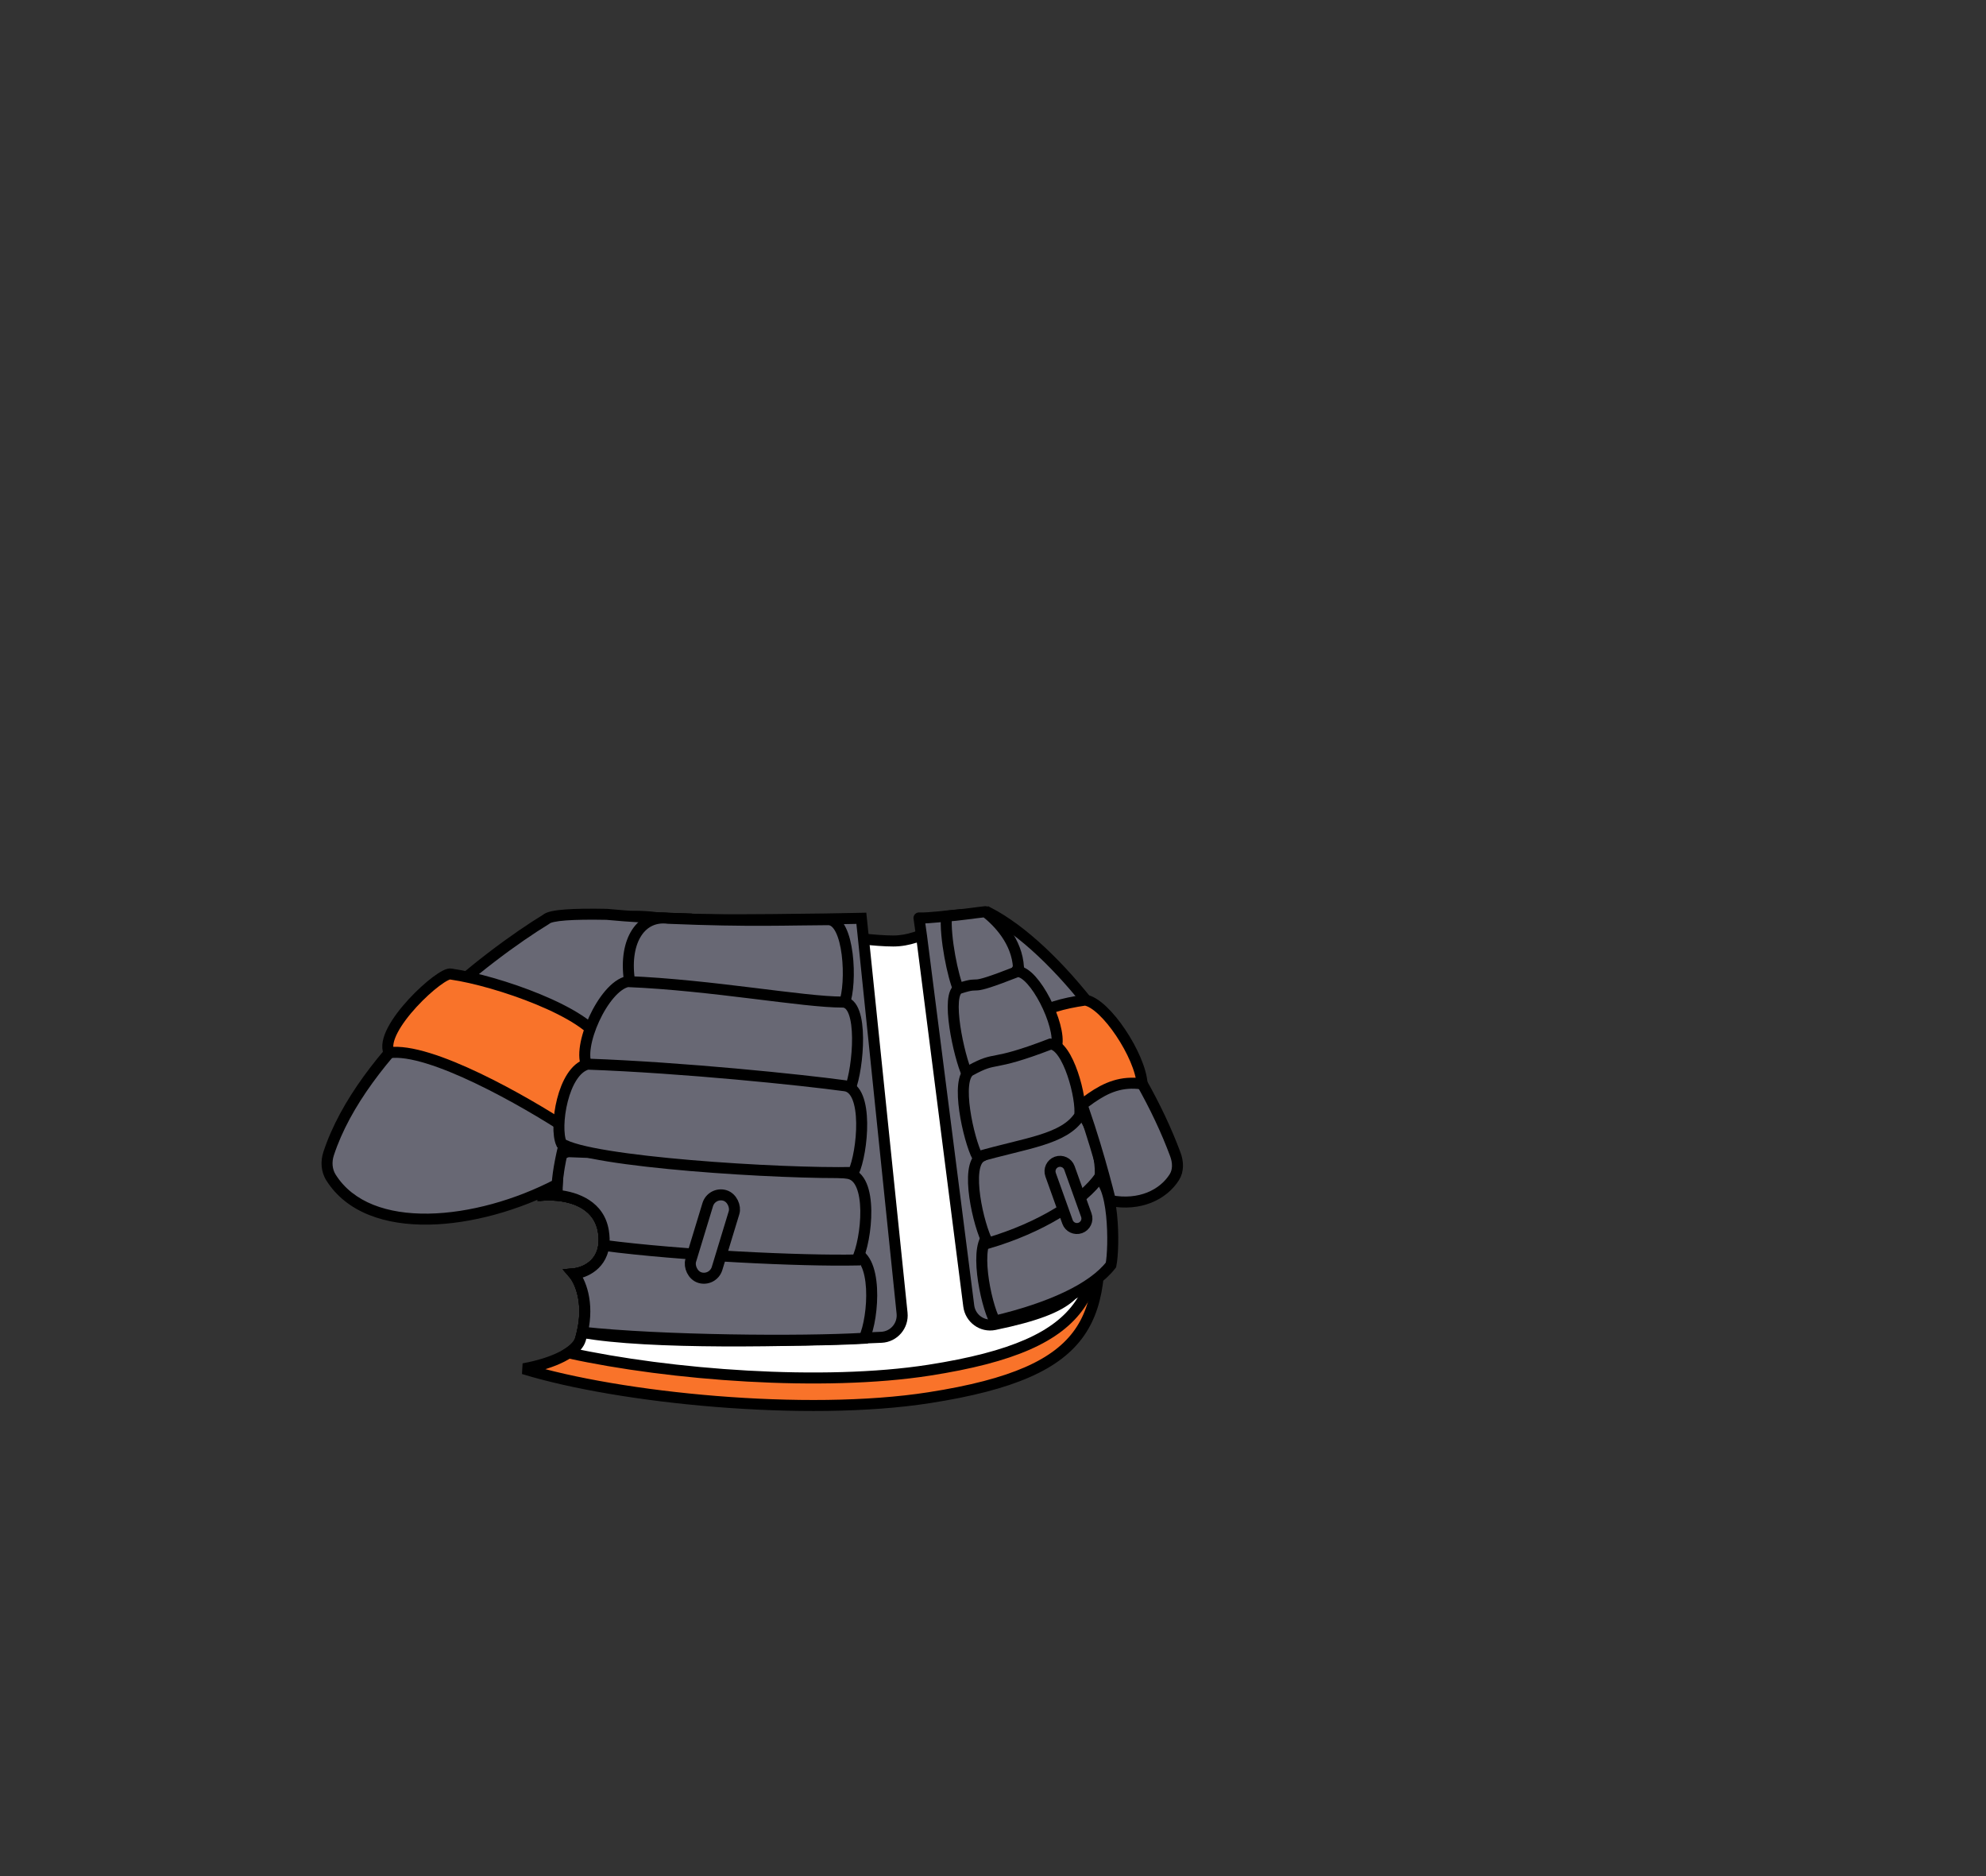 <svg width="361" height="341" viewBox="0 0 361 341" fill="none" xmlns="http://www.w3.org/2000/svg">
<rect x="0" y="0" width="361" height="341" fill="#333333" stroke="none"/>
<path fill-rule="evenodd" clip-rule="evenodd" d="M179.633 166.509C188.717 176.925 197.98 200.557 199.38 217.757C201.13 239.257 199.38 249.257 168.88 254.007C146.5 257.492 112.592 254.093 95.172 248.747C100.69 247.743 104.801 245.691 105.495 243.438C107.406 237.226 105.495 232.886 104.3 231.492C106.49 231.293 110.631 229.461 109.676 223.727C108.931 219.26 104.939 217.577 101.313 217.232C100.915 210.637 104.3 190.396 113.857 180.722C119.856 174.648 117.929 169.709 113.072 167.775C113.455 167.232 113.809 166.885 114.13 166.757C115.909 166.045 122.341 167.097 130.493 168.43C140.292 170.032 152.578 172.04 162.255 171.882C164.864 171.839 168.574 170.326 172.03 168.916C175.068 167.676 177.91 166.517 179.633 166.509Z" fill="#F9732A"/>
<path d="M199.38 217.757L200.377 217.676L199.38 217.757ZM179.633 166.509L180.387 165.852L180.086 165.507L179.629 165.509L179.633 166.509ZM168.88 254.007L168.727 253.019L168.88 254.007ZM95.172 248.747L94.993 247.763L94.879 249.703L95.172 248.747ZM105.495 243.438L106.45 243.732L105.495 243.438ZM104.3 231.492L104.209 230.496L102.28 230.672L103.541 232.143L104.3 231.492ZM109.676 223.727L108.689 223.892L109.676 223.727ZM101.313 217.232L100.315 217.293L100.367 218.147L101.219 218.228L101.313 217.232ZM113.857 180.722L114.568 181.424V181.424L113.857 180.722ZM113.072 167.775L112.255 167.199L111.524 168.236L112.702 168.704L113.072 167.775ZM114.13 166.757L113.759 165.828L113.759 165.828L114.13 166.757ZM130.493 168.43L130.331 169.417L130.493 168.43ZM162.255 171.882L162.272 172.882L162.255 171.882ZM172.03 168.916L171.652 167.99V167.99L172.03 168.916ZM200.377 217.676C199.667 208.953 196.971 198.649 193.321 189.228C189.675 179.818 185.038 171.185 180.387 165.852L178.88 167.166C183.313 172.25 187.849 180.64 191.456 189.95C195.058 199.249 197.694 209.36 198.384 217.838L200.377 217.676ZM169.034 254.995C184.312 252.616 192.758 248.883 197.045 242.735C201.312 236.615 201.248 228.369 200.377 217.676L198.384 217.838C199.263 228.644 199.199 236.148 195.404 241.591C191.628 247.006 183.949 250.648 168.727 253.019L169.034 254.995ZM94.879 249.703C103.682 252.405 116.592 254.6 130.086 255.685C143.581 256.771 157.738 256.754 169.034 254.995L168.727 253.019C157.642 254.745 143.655 254.771 130.246 253.692C116.836 252.613 104.082 250.435 95.465 247.791L94.879 249.703ZM104.539 243.144C104.318 243.863 103.439 244.777 101.688 245.67C99.994 246.534 97.686 247.273 94.993 247.763L95.351 249.731C98.176 249.217 100.682 248.428 102.597 247.452C104.454 246.505 105.978 245.266 106.45 243.732L104.539 243.144ZM103.541 232.143C104.496 233.257 106.357 237.236 104.539 243.144L106.45 243.732C108.455 237.217 106.493 232.514 105.059 230.841L103.541 232.143ZM108.689 223.892C109.12 226.476 108.398 228.033 107.457 228.981C106.47 229.977 105.127 230.413 104.209 230.496L104.39 232.488C105.663 232.372 107.486 231.793 108.878 230.39C110.317 228.938 111.187 226.713 110.662 223.563L108.689 223.892ZM101.219 218.228C104.699 218.559 108.06 220.116 108.689 223.892L110.662 223.563C109.802 218.405 105.179 216.596 101.408 216.237L101.219 218.228ZM113.145 180.019C108.19 185.035 104.897 192.708 102.889 199.861C100.88 207.02 100.107 213.846 100.315 217.293L102.312 217.172C102.122 214.023 102.842 207.432 104.815 200.402C106.789 193.368 109.967 186.083 114.568 181.424L113.145 180.019ZM112.702 168.704C114.918 169.586 116.278 171.07 116.547 172.846C116.819 174.641 116.034 177.094 113.145 180.019L114.568 181.424C117.679 178.275 118.93 175.222 118.524 172.546C118.116 169.85 116.084 167.898 113.442 166.846L112.702 168.704ZM113.759 165.828C113.151 166.071 112.656 166.63 112.255 167.199L113.889 168.351C114.057 168.113 114.201 167.943 114.319 167.83C114.441 167.712 114.503 167.685 114.502 167.685L113.759 165.828ZM130.654 167.443C126.586 166.778 122.916 166.177 120.04 165.834C118.603 165.662 117.34 165.551 116.311 165.531C115.325 165.511 114.409 165.568 113.759 165.828L114.502 167.685C114.742 167.589 115.296 167.511 116.271 167.53C117.203 167.549 118.391 167.651 119.803 167.819C122.626 168.157 126.247 168.749 130.331 169.417L130.654 167.443ZM162.239 170.882C152.669 171.039 140.48 169.049 130.654 167.443L130.331 169.417C140.104 171.014 152.486 173.042 162.272 172.882L162.239 170.882ZM171.652 167.99C169.917 168.698 168.158 169.415 166.51 169.962C164.848 170.514 163.386 170.863 162.239 170.882L162.272 172.882C163.733 172.858 165.431 172.428 167.14 171.86C168.863 171.288 170.686 170.544 172.407 169.842L171.652 167.99ZM179.629 165.509C178.591 165.514 177.317 165.855 176.002 166.304C174.663 166.762 173.164 167.373 171.652 167.99L172.407 169.842C173.934 169.219 175.376 168.632 176.648 168.197C177.944 167.755 178.952 167.512 179.638 167.509L179.629 165.509ZM101.408 216.237C100.118 216.114 98.869 216.15 97.799 216.29L98.058 218.273C98.982 218.152 100.08 218.119 101.219 218.228L101.408 216.237Z" fill="black"/>
<path fill-rule="evenodd" clip-rule="evenodd" d="M199.381 212.757C201.131 234.257 199.381 244.257 168.881 249.007C149.624 252.006 121.835 249.908 103.355 245.859C104.484 245.111 105.233 244.289 105.495 243.438C107.406 237.226 105.495 232.886 104.3 231.492C106.491 231.293 110.632 229.461 109.676 223.727C108.932 219.261 104.94 217.577 101.314 217.232C100.916 210.637 104.3 190.396 113.857 180.722C119.065 175.45 118.3 171.033 114.832 168.694C115.191 167.999 115.535 167.381 115.86 166.845C128.605 166.754 139.951 168.34 148.824 169.58C154.413 170.361 159.022 171.006 162.381 171.007C165.163 171.008 167.539 169.981 170.262 168.803C172.745 167.729 175.517 166.531 179.148 165.875C187.775 176.737 198.048 196.379 199.381 212.757Z" fill="white"/>
<path d="M168.881 249.007L168.727 248.019L168.881 249.007ZM199.381 212.757L200.378 212.676L199.381 212.757ZM103.355 245.859L102.803 245.025L100.834 246.33L103.141 246.836L103.355 245.859ZM105.495 243.438L104.539 243.144H104.539L105.495 243.438ZM104.3 231.492L104.21 230.496L102.28 230.672L103.541 232.143L104.3 231.492ZM109.676 223.727L108.69 223.892L109.676 223.727ZM101.314 217.232L100.316 217.293L100.367 218.147L101.219 218.228L101.314 217.232ZM113.857 180.722L113.146 180.019L113.857 180.722ZM114.832 168.694L113.944 168.235L113.535 169.025L114.273 169.523L114.832 168.694ZM115.86 166.845L115.853 165.845L115.294 165.849L115.005 166.326L115.86 166.845ZM148.824 169.58L148.962 168.59L148.824 169.58ZM162.381 171.007L162.381 170.007L162.381 171.007ZM170.262 168.803L169.865 167.886V167.886L170.262 168.803ZM179.148 165.875L179.931 165.253L179.559 164.785L178.97 164.891L179.148 165.875ZM169.035 249.995C184.313 247.616 192.758 243.883 197.045 237.735C201.312 231.616 201.248 223.369 200.378 212.676L198.384 212.838C199.264 223.645 199.2 231.148 195.404 236.591C191.629 242.006 183.949 245.648 168.727 248.019L169.035 249.995ZM103.141 246.836C121.705 250.903 149.624 253.018 169.035 249.995L168.727 248.019C149.625 250.994 121.964 248.913 103.57 244.882L103.141 246.836ZM104.539 243.144C104.377 243.672 103.852 244.33 102.803 245.025L103.908 246.693C105.116 245.892 106.09 244.906 106.451 243.732L104.539 243.144ZM103.541 232.143C104.496 233.257 106.357 237.236 104.539 243.144L106.451 243.732C108.456 237.217 106.494 232.515 105.06 230.841L103.541 232.143ZM108.69 223.892C109.12 226.476 108.398 228.033 107.458 228.981C106.471 229.977 105.128 230.413 104.21 230.496L104.391 232.488C105.663 232.373 107.486 231.793 108.878 230.39C110.317 228.938 111.188 226.713 110.663 223.563L108.69 223.892ZM101.219 218.228C104.699 218.559 108.06 220.116 108.69 223.892L110.663 223.563C109.803 218.405 105.18 216.596 101.409 216.237L101.219 218.228ZM113.146 180.019C108.191 185.035 104.897 192.708 102.89 199.861C100.881 207.02 100.108 213.846 100.316 217.293L102.312 217.172C102.122 214.023 102.842 207.432 104.815 200.402C106.79 193.368 109.967 186.083 114.569 181.424L113.146 180.019ZM114.273 169.523C115.783 170.542 116.619 171.939 116.598 173.595C116.576 175.295 115.65 177.484 113.146 180.019L114.569 181.424C117.272 178.688 118.567 176.032 118.598 173.621C118.629 171.166 117.349 169.185 115.391 167.865L114.273 169.523ZM115.005 166.326C114.665 166.886 114.311 167.525 113.944 168.235L115.72 169.154C116.072 168.474 116.404 167.875 116.715 167.363L115.005 166.326ZM148.962 168.59C140.091 167.35 128.68 165.753 115.853 165.845L115.867 167.845C128.531 167.754 139.81 169.33 148.685 170.57L148.962 168.59ZM162.381 170.007C159.108 170.006 154.582 169.375 148.962 168.59L148.685 170.57C154.244 171.347 158.935 172.006 162.381 172.007L162.381 170.007ZM169.865 167.886C167.11 169.077 164.923 170.008 162.381 170.007L162.381 172.007C165.403 172.008 167.968 170.885 170.659 169.721L169.865 167.886ZM178.97 164.891C175.215 165.569 172.349 166.811 169.865 167.886L170.659 169.721C173.141 168.648 175.82 167.492 179.326 166.859L178.97 164.891ZM200.378 212.676C199.023 196.032 188.63 176.207 179.931 165.253L178.365 166.497C186.919 177.268 197.073 196.725 198.384 212.838L200.378 212.676ZM101.409 216.237C99.95 216.098 98.541 216.162 97.384 216.351L97.706 218.325C98.693 218.164 99.929 218.105 101.219 218.228L101.409 216.237Z" fill="black"/>
<path fill-rule="evenodd" clip-rule="evenodd" d="M103.347 202.029C101.736 208.402 101.133 214.231 101.314 217.233C104.94 217.578 108.932 219.261 109.677 223.728C110.632 229.462 106.491 231.293 104.301 231.492C105.41 232.787 107.138 236.622 105.848 242.137C117.891 244.301 143.722 243.812 160.22 243.028C162.5 242.92 164.206 240.913 163.971 238.642L156.977 170.825L156.569 166.884C151.525 167.017 129.634 167.322 122.453 167.028C120.732 169.266 119.113 171.525 117.593 173.793C117.505 175.809 116.384 178.165 113.858 180.722C113.287 181.3 112.738 181.915 112.211 182.563C108.485 189.214 105.564 195.805 103.347 202.029Z" fill="#686874"/>
<path d="M103.347 202.029L102.405 201.694L102.389 201.738L102.378 201.784L103.347 202.029ZM101.314 217.233L100.316 217.293L100.368 218.147L101.22 218.228L101.314 217.233ZM109.677 223.728L108.69 223.892L109.677 223.728ZM104.301 231.492L104.21 230.497L102.281 230.672L103.542 232.143L104.301 231.492ZM105.848 242.137L104.874 241.909L104.635 242.935L105.671 243.121L105.848 242.137ZM160.22 243.028L160.172 242.029L160.22 243.028ZM163.971 238.642L164.966 238.54L163.971 238.642ZM156.977 170.825L157.972 170.722L157.972 170.722L156.977 170.825ZM156.569 166.884L157.564 166.781L157.468 165.86L156.543 165.884L156.569 166.884ZM122.453 167.028L122.494 166.029L121.976 166.008L121.661 166.419L122.453 167.028ZM117.593 173.793L116.762 173.237L116.606 173.469L116.594 173.749L117.593 173.793ZM113.858 180.722L114.569 181.425L113.858 180.722ZM112.211 182.563L111.435 181.932L111.38 181.999L111.338 182.075L112.211 182.563ZM102.378 201.784C100.752 208.212 100.127 214.151 100.316 217.293L102.313 217.172C102.14 214.311 102.719 208.592 104.316 202.274L102.378 201.784ZM101.22 218.228C104.7 218.559 108.061 220.116 108.69 223.892L110.663 223.563C109.803 218.405 105.18 216.596 101.409 216.237L101.22 218.228ZM108.69 223.892C109.121 226.476 108.398 228.034 107.458 228.981C106.471 229.977 105.128 230.413 104.21 230.497L104.391 232.488C105.664 232.373 107.487 231.793 108.878 230.39C110.318 228.939 111.188 226.713 110.663 223.563L108.69 223.892ZM103.542 232.143C104.427 233.177 106.097 236.679 104.874 241.909L106.822 242.365C108.178 236.565 106.393 232.397 105.06 230.842L103.542 232.143ZM105.671 243.121C111.786 244.22 121.332 244.638 131.358 244.688C141.406 244.739 152.006 244.42 160.267 244.027L160.172 242.029C151.936 242.421 141.372 242.738 131.368 242.688C121.344 242.638 111.953 242.218 106.025 241.153L105.671 243.121ZM160.267 244.027C163.128 243.891 165.259 241.375 164.966 238.54L162.977 238.745C163.153 240.452 161.872 241.948 160.172 242.029L160.267 244.027ZM164.966 238.54L157.972 170.722L155.983 170.928L162.977 238.745L164.966 238.54ZM157.972 170.722L157.564 166.781L155.574 166.987L155.983 170.928L157.972 170.722ZM156.543 165.884C151.496 166.017 129.637 166.321 122.494 166.029L122.412 168.027C129.632 168.322 151.554 168.016 156.595 167.883L156.543 165.884ZM121.661 166.419C119.925 168.674 118.294 170.951 116.762 173.237L118.424 174.35C119.932 172.1 121.538 169.858 123.246 167.638L121.661 166.419ZM116.594 173.749C116.52 175.426 115.575 177.56 113.146 180.019L114.569 181.425C117.192 178.769 118.489 176.191 118.592 173.837L116.594 173.749ZM113.146 180.019C112.551 180.622 111.981 181.261 111.435 181.932L112.986 183.195C113.495 182.569 114.023 181.978 114.569 181.425L113.146 180.019ZM111.338 182.075C107.584 188.776 104.64 195.419 102.405 201.694L104.289 202.365C106.488 196.191 109.386 189.652 113.083 183.052L111.338 182.075ZM101.409 216.237C100.595 216.16 99.799 216.145 99.056 216.18L99.149 218.178C99.803 218.147 100.504 218.16 101.22 218.228L101.409 216.237Z" fill="black"/>
<path d="M198.372 228.756C196.055 234.397 196.142 237.533 180.762 240.715C178.524 241.178 176.382 239.607 176.093 237.339L167.511 170.11L167.046 166.821C168.854 166.884 172.134 166.446 174.51 166.22C202.85 201.956 202.271 219.265 198.372 228.756Z" fill="#686874" stroke="black" stroke-width="2" stroke-linejoin="round"/>
<path d="M201.944 229.881C202.587 226.752 202.578 214.167 199.006 213.944C185.977 218.075 185.99 221.589 180.086 224.279C176.857 225.75 179.137 236.885 180.838 240.089C190.775 237.738 198.574 234.236 201.944 229.881Z" fill="#686874" stroke="black" stroke-width="2"/>
<path fill-rule="evenodd" clip-rule="evenodd" d="M105.854 242.106C120.006 243.659 145.802 243.88 157.086 243.206C158.832 239.535 159.687 227.937 154.73 227.534C146.888 226.896 127.574 225.858 109.81 225.678C109.638 229.889 106.219 231.318 104.3 231.492C105.407 232.784 107.13 236.607 105.854 242.106Z" fill="#686874"/>
<path d="M157.086 243.206L157.146 244.204L157.736 244.169L157.99 243.635L157.086 243.206ZM105.854 242.106L104.88 241.88L104.625 242.977L105.745 243.1L105.854 242.106ZM154.73 227.534L154.811 226.537L154.73 227.534ZM109.81 225.678L109.82 224.678L108.85 224.668L108.81 225.637L109.81 225.678ZM104.3 231.492L104.209 230.496L102.279 230.672L103.541 232.143L104.3 231.492ZM157.027 242.208C145.788 242.879 120.049 242.658 105.963 241.112L105.745 243.1C119.962 244.661 145.816 244.881 157.146 244.204L157.027 242.208ZM154.649 228.53C155.419 228.593 156.042 229.069 156.537 230.077C157.043 231.106 157.333 232.557 157.423 234.199C157.605 237.503 156.962 241.139 156.183 242.776L157.99 243.635C158.957 241.601 159.614 237.603 159.42 234.089C159.323 232.323 159.007 230.569 158.333 229.196C157.648 227.801 156.519 226.676 154.811 226.537L154.649 228.53ZM109.799 226.678C127.541 226.858 146.832 227.895 154.649 228.53L154.811 226.537C146.945 225.897 127.607 224.859 109.82 224.678L109.799 226.678ZM108.81 225.637C108.737 227.442 107.984 228.589 107.08 229.322C106.144 230.082 105.007 230.424 104.209 230.496L104.39 232.488C105.512 232.386 107.045 231.927 108.34 230.875C109.668 229.798 110.711 228.125 110.809 225.718L108.81 225.637ZM103.541 232.143C104.424 233.174 106.09 236.666 104.88 241.88L106.828 242.332C108.17 236.549 106.39 232.394 105.059 230.842L103.541 232.143Z" fill="black"/>
<path fill-rule="evenodd" clip-rule="evenodd" d="M109.756 226.327C123.668 228.159 145.695 229.197 155.761 228.978C157.571 225.377 158.823 213.821 154.086 213.226C145.425 212.138 122.09 209.92 103.288 209.293C102.745 209.421 102.242 209.66 101.778 209.989C101.355 213.016 101.213 215.562 101.314 217.232C104.94 217.577 108.932 219.26 109.677 223.727C109.839 224.703 109.854 225.566 109.756 226.327Z" fill="#686874"/>
<path d="M155.761 228.978L155.783 229.978L156.384 229.965L156.654 229.427L155.761 228.978ZM109.756 226.327L108.765 226.199L108.637 227.188L109.626 227.318L109.756 226.327ZM154.086 213.226L153.961 214.218L154.086 213.226ZM103.288 209.293L103.321 208.294L103.188 208.289L103.058 208.32L103.288 209.293ZM101.778 209.989L101.201 209.173L100.848 209.422L100.788 209.85L101.778 209.989ZM101.314 217.232L100.316 217.293L100.368 218.147L101.22 218.228L101.314 217.232ZM109.677 223.727L108.69 223.892V223.892L109.677 223.727ZM155.739 227.978C145.724 228.196 123.747 227.16 109.887 225.335L109.626 227.318C123.588 229.157 145.666 230.198 155.783 229.978L155.739 227.978ZM153.961 214.218C154.661 214.306 155.238 214.784 155.681 215.824C156.129 216.877 156.353 218.343 156.379 219.991C156.43 223.304 155.677 226.919 154.868 228.529L156.654 229.427C157.655 227.437 158.433 223.473 158.379 219.96C158.351 218.194 158.114 216.434 157.521 215.041C156.922 213.633 155.879 212.444 154.211 212.234L153.961 214.218ZM103.254 210.292C122.021 210.918 145.325 213.133 153.961 214.218L154.211 212.234C145.524 211.142 122.158 208.921 103.321 208.294L103.254 210.292ZM102.356 210.805C102.728 210.542 103.114 210.361 103.517 210.266L103.058 208.32C102.376 208.481 101.757 208.779 101.201 209.173L102.356 210.805ZM100.788 209.85C100.36 212.91 100.21 215.529 100.316 217.293L102.312 217.172C102.217 215.595 102.35 213.122 102.769 210.127L100.788 209.85ZM101.22 218.228C104.7 218.559 108.061 220.116 108.69 223.892L110.663 223.563C109.803 218.405 105.18 216.596 101.409 216.237L101.22 218.228ZM108.69 223.892C108.839 224.783 108.848 225.547 108.765 226.199L110.748 226.454C110.86 225.585 110.84 224.623 110.663 223.563L108.69 223.892ZM101.409 216.237C100.139 216.116 98.91 216.149 97.852 216.283L98.104 218.267C99.018 218.151 100.099 218.121 101.22 218.228L101.409 216.237Z" fill="black"/>
<path d="M199.943 213.819C200.462 210.669 197.817 200.948 194.38 200.884C182 205.583 183.964 207.24 178.379 210.185C175.325 211.796 177.862 222.803 179.595 225.924C189.063 223.138 196.843 218.313 199.943 213.819Z" fill="#686874" stroke="black" stroke-width="2"/>
<path fill-rule="evenodd" clip-rule="evenodd" d="M110.277 166.165C104.244 166.051 100.105 166.269 99.281 167.063C88.322 173.766 65.731 191.325 59.731 209.663C59.258 211.11 59.355 212.708 60.167 213.996C67.084 224.963 86.846 222.766 101.274 215.237C101.936 205.319 110.216 182.105 123.654 166.95C119.098 166.819 114.626 166.579 110.277 166.165Z" fill="#686874"/>
<path d="M99.281 167.063L99.803 167.917L99.896 167.859L99.975 167.783L99.281 167.063ZM110.277 166.165L110.372 165.169L110.334 165.166L110.296 165.165L110.277 166.165ZM59.731 209.663L60.682 209.974H60.682L59.731 209.663ZM60.167 213.996L61.013 213.463L60.167 213.996ZM101.274 215.237L101.737 216.124L102.235 215.864L102.272 215.304L101.274 215.237ZM123.654 166.95L124.403 167.613L125.823 166.012L123.683 165.95L123.654 166.95ZM99.975 167.783C99.947 167.81 99.969 167.779 100.115 167.72C100.25 167.666 100.445 167.607 100.711 167.549C101.244 167.433 101.974 167.339 102.899 167.271C104.745 167.135 107.251 167.108 110.258 167.165L110.296 165.165C107.27 165.108 104.69 165.133 102.752 165.276C101.785 165.348 100.949 165.45 100.285 165.595C99.953 165.667 99.643 165.755 99.37 165.864C99.108 165.969 98.821 166.118 98.587 166.344L99.975 167.783ZM60.682 209.974C63.606 201.035 70.616 192.198 78.342 184.718C86.052 177.255 94.38 171.233 99.803 167.917L98.759 166.21C93.223 169.596 84.776 175.706 76.951 183.281C69.142 190.841 61.856 199.952 58.781 209.352L60.682 209.974ZM61.013 213.463C60.385 212.467 60.285 211.187 60.682 209.974L58.781 209.352C58.231 211.034 58.325 212.949 59.322 214.53L61.013 213.463ZM100.812 214.35C93.712 218.055 85.316 220.436 77.888 220.553C70.433 220.67 64.2 218.516 61.013 213.463L59.322 214.53C63.051 220.443 70.158 222.674 77.92 222.552C85.709 222.43 94.409 219.947 101.737 216.124L100.812 214.35ZM122.906 166.286C116.095 173.968 110.614 183.661 106.754 192.663C102.901 201.649 100.618 210.05 100.277 215.171L102.272 215.304C102.592 210.505 104.78 202.341 108.592 193.451C112.397 184.579 117.775 175.088 124.403 167.613L122.906 166.286ZM123.683 165.95C119.143 165.82 114.693 165.581 110.372 165.169L110.182 167.16C114.559 167.578 119.054 167.819 123.626 167.949L123.683 165.95Z" fill="black"/>
<path d="M213.651 209.812C207.277 192.552 192.197 172.263 179.58 165.789C178.017 166.414 178.656 167.424 178.656 167.424C192.211 182.574 199.206 207.622 201.849 218.192C207.184 219.209 211.436 217.127 213.457 213.938C214.234 212.711 214.154 211.175 213.651 209.812Z" fill="#686874" stroke="black" stroke-width="2"/>
<path d="M109.255 189.322C106.863 184.006 90.432 178.241 82.015 177.023C80.353 176.36 68.719 186.998 70.712 191.315C78.154 190.252 95.519 200.175 103.271 205.269C103.935 199.623 106.261 195.636 109.255 189.322Z" fill="#F9732A" stroke="black" stroke-width="2"/>
<path d="M182.873 190.767C185.265 185.451 188.824 182.962 197.241 181.744C201.001 182.303 207.304 191.936 207.6 196.979C200.158 195.916 196.609 201.62 188.857 206.714C188.193 201.068 185.868 197.081 182.873 190.767Z" fill="#F9732A" stroke="black" stroke-width="2"/>
<path d="M114.398 178.059C113.398 170.859 116.576 166.217 121.483 166.884C136.436 167.51 143.578 167.149 150.546 167.134C154.416 167.125 154.896 178.791 153.457 182.392C142.161 182.7 118.715 181.454 114.398 178.059Z" fill="#686874" stroke="black" stroke-width="2"/>
<path d="M174.299 179.933C181.838 177.779 182.768 180.072 185.131 175.82C184.871 171.105 181.52 167.553 179.103 165.681C177.407 165.861 173.978 166.368 172.04 166.493C171.721 170.229 173.215 177.6 174.299 179.933Z" fill="#686874" stroke="black" stroke-width="2" stroke-linejoin="round"/>
<path d="M106.767 193.85C104.727 190.455 109.658 179.309 114.077 178.383C129.375 179.009 146.034 182.123 153.161 182.108C157.12 182.099 155.997 194.259 154.524 197.86C142.968 198.168 111.184 197.245 106.767 193.85Z" fill="#686874" stroke="black" stroke-width="2"/>
<path d="M192.069 190.069C192.92 186.312 188.002 176.504 184.934 176.561C174.878 180.498 179.138 178.074 174.407 179.608C171.779 180.46 174.321 192.085 175.83 195.279C183.541 193.069 189.64 194.343 192.069 190.069Z" fill="#686874" stroke="black" stroke-width="2"/>
<path d="M102.043 207.791C100.725 204.882 102.279 194.548 106.811 193.387C124.128 194.013 145.619 196.231 153.596 197.32C157.959 197.915 156.806 209.471 155.139 213.072C142.057 213.38 107.043 211.186 102.043 207.791Z" fill="#686874" stroke="black" stroke-width="2"/>
<path d="M196.256 202.756C196.7 199.63 194.143 189.881 190.964 189.733C179.569 194.108 181.507 191.744 176.376 194.54C173.57 196.07 176.042 207.099 177.68 210.251C186.403 207.709 193.44 207.157 196.256 202.756Z" fill="#686874" stroke="black" stroke-width="2"/>
<rect x="129.375" y="216.527" width="5" height="15.608" rx="2.5" transform="rotate(16.929 129.375 216.527)" fill="#686874" stroke="black" stroke-width="2"/>
<path d="M194.392 212.252C194.054 211.307 193.013 210.815 192.068 211.154C191.123 211.492 190.631 212.533 190.97 213.478L194.042 222.057C194.381 223.002 195.421 223.494 196.366 223.156C197.311 222.817 197.803 221.777 197.464 220.832L194.392 212.252Z" fill="#686874" stroke="black" stroke-width="2"/>
</svg>
